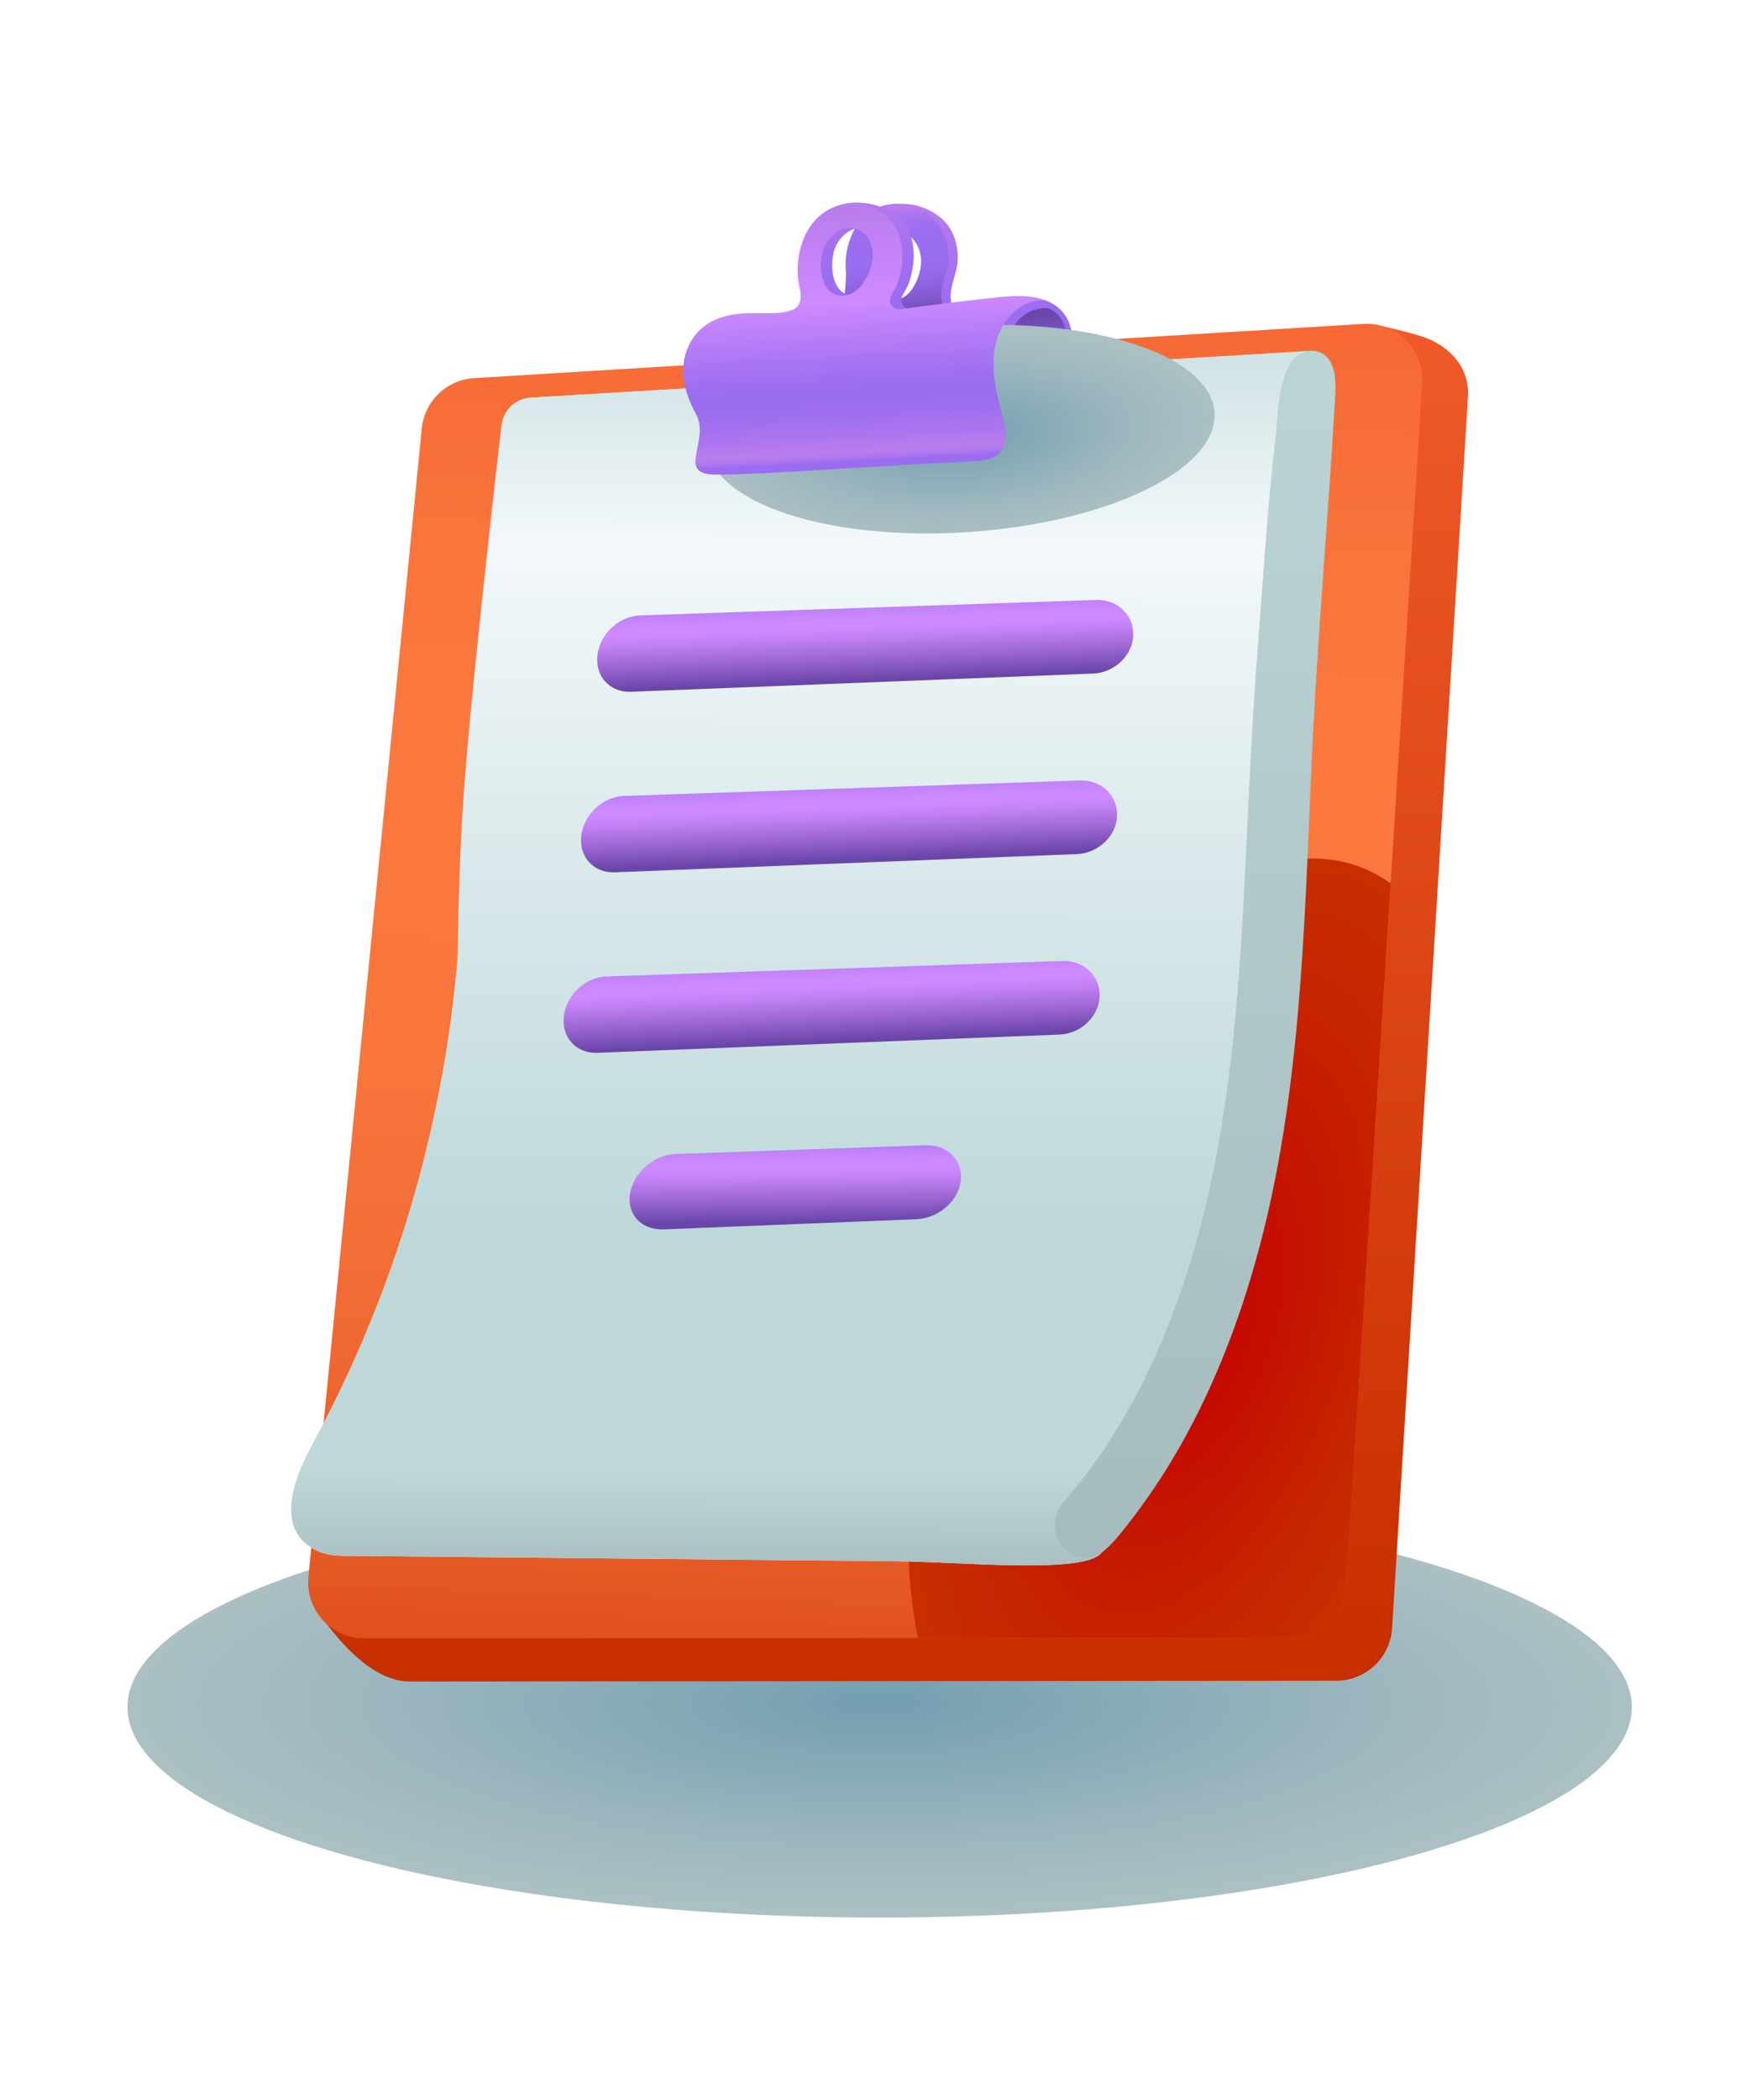 <?xml version="1.0" encoding="utf-8"?>
<!-- Generator: Adobe Illustrator 27.0.0, SVG Export Plug-In . SVG Version: 6.00 Build 0)  -->
<svg version="1.1" id="Capa_1" xmlns="http://www.w3.org/2000/svg" xmlns:xlink="http://www.w3.org/1999/xlink" x="0px" y="0px"
	 viewBox="0 0 287 344" style="enable-background:new 0 0 287 344;" xml:space="preserve">
<style type="text/css">
	.st0{filter:url(#Adobe_OpacityMaskFilter);}
	.st1{filter:url(#Adobe_OpacityMaskFilter_00000039116046364343706350000001863348882792904350_);}
	.st2{mask:url(#SVGID_1_);fill:url(#SVGID_00000121249051422742875830000000526387090771672981_);}
	.st3{fill:url(#SVGID_00000160155271034317140100000011965917006881098404_);}
	.st4{fill:url(#SVGID_00000088113617702936682420000007165649927270848185_);}
	.st5{fill:url(#SVGID_00000070076664115124295550000016574930521968916401_);}
	.st6{fill:url(#SVGID_00000119086154151960583780000003344857130944800687_);}
	.st7{filter:url(#Adobe_OpacityMaskFilter_00000173863825269120200660000009476969992609186968_);}
	.st8{filter:url(#Adobe_OpacityMaskFilter_00000183217875780111651250000013179216874436317846_);}
	
		.st9{clip-path:url(#SVGID_00000171685575899412939260000002640126830277417613_);mask:url(#SVGID_00000122708550496594353930000010347904117316179872_);fill:url(#SVGID_00000165221357871062562770000003993331839756096443_);}
	
		.st10{clip-path:url(#SVGID_00000171685575899412939260000002640126830277417613_);fill:url(#SVGID_00000134213759763353387210000015973524350985344160_);}
	.st11{fill:url(#SVGID_00000017501716704241386880000000154152849743802009_);}
	.st12{filter:url(#Adobe_OpacityMaskFilter_00000176024388302828820400000005230985079226530985_);}
	.st13{filter:url(#Adobe_OpacityMaskFilter_00000158740686087906527900000015282313124604520335_);}
	
		.st14{mask:url(#SVGID_00000141435944382212576900000006562013270226479805_);fill:url(#SVGID_00000067941589849991603490000012489787553477782183_);}
	.st15{fill:url(#SVGID_00000179616862415973790130000008054551581905710238_);}
	.st16{fill:url(#SVGID_00000109712190643457376220000002724376405250507440_);}
	.st17{fill:url(#SVGID_00000039835250345494474970000013575098364574647974_);}
	.st18{fill:url(#SVGID_00000005241251511006211320000001755758643452080567_);}
	.st19{fill:url(#SVGID_00000021801826807094758020000010323094318606034852_);}
	.st20{fill:url(#SVGID_00000012433518646275532380000000429996502159699878_);}
	.st21{fill:url(#SVGID_00000020388105318845444630000008048783462533234346_);}
	.st22{filter:url(#Adobe_OpacityMaskFilter_00000156570522981197831330000004480470580937569453_);}
	.st23{filter:url(#Adobe_OpacityMaskFilter_00000181779525534018096720000000531919436504136099_);}
	
		.st24{mask:url(#SVGID_00000047759272124483946220000004811660651634871711_);fill:url(#SVGID_00000106127204909775999580000001557383345455564988_);}
	.st25{fill:url(#SVGID_00000092457680783088852360000014531246974988126350_);}
	.st26{fill:url(#SVGID_00000163763875567346362270000017350290799203609021_);}
</style>
<g>
	<defs>
		<filter id="Adobe_OpacityMaskFilter" filterUnits="userSpaceOnUse" x="20.89" y="245.21" width="246.58" height="68.95">
			<feColorMatrix  type="matrix" values="1 0 0 0 0  0 1 0 0 0  0 0 1 0 0  0 0 0 1 0"/>
		</filter>
	</defs>
	<mask maskUnits="userSpaceOnUse" x="20.89" y="245.21" width="246.58" height="68.95" id="SVGID_1_">
		<g class="st0">
			<defs>
				
					<filter id="Adobe_OpacityMaskFilter_00000004526033350499759050000001385275106744466336_" filterUnits="userSpaceOnUse" x="20.89" y="245.21" width="246.58" height="68.95">
					<feFlood  style="flood-color:white;flood-opacity:1" result="back"/>
					<feBlend  in="SourceGraphic" in2="back" mode="normal"/>
				</filter>
			</defs>
			<mask maskUnits="userSpaceOnUse" x="20.89" y="245.21" width="246.58" height="68.95" id="SVGID_1_">
				<g style="filter:url(#Adobe_OpacityMaskFilter_00000004526033350499759050000001385275106744466336_);">
				</g>
			</mask>
			
				<radialGradient id="SVGID_00000016780888398512324900000015388469938053031309_" cx="-1937.398" cy="-1110.831" r="32.154" gradientTransform="matrix(0 -1.072 -3.834 0 -4115.189 -1797.783)" gradientUnits="userSpaceOnUse">
				<stop  offset="0" style="stop-color:#666666"/>
				<stop  offset="7.975399e-03" style="stop-color:#656565"/>
				<stop  offset="0.469" style="stop-color:#2F2F2F"/>
				<stop  offset="0.813" style="stop-color:#0D0D0D"/>
				<stop  offset="1" style="stop-color:#000000"/>
			</radialGradient>
			
				<ellipse style="mask:url(#SVGID_1_);fill:url(#SVGID_00000016780888398512324900000015388469938053031309_);" cx="144.18" cy="279.69" rx="123.29" ry="34.48"/>
		</g>
	</mask>
	
		<radialGradient id="SVGID_00000127741334124185012730000014087554942758575778_" cx="-1937.398" cy="-1110.831" r="32.154" gradientTransform="matrix(0 -1.072 -3.834 0 -4115.189 -1797.783)" gradientUnits="userSpaceOnUse">
		<stop  offset="0" style="stop-color:#729EB1"/>
		<stop  offset="0.153" style="stop-color:#7DA4B4"/>
		<stop  offset="0.701" style="stop-color:#9EB8BF"/>
		<stop  offset="1" style="stop-color:#ABC0C3"/>
	</radialGradient>
	
		<ellipse style="fill:url(#SVGID_00000127741334124185012730000014087554942758575778_);" cx="144.18" cy="279.69" rx="123.29" ry="34.48"/>
	<g>
		
			<linearGradient id="SVGID_00000143598593942897126880000011154007235262809518_" gradientUnits="userSpaceOnUse" x1="149.339" y1="33.065" x2="149.4" y2="68.51">
			<stop  offset="0" style="stop-color:#BA7CED"/>
			<stop  offset="0.498" style="stop-color:#9A6CF0"/>
			<stop  offset="0.576" style="stop-color:#976AEC"/>
			<stop  offset="0.661" style="stop-color:#8E64DF"/>
			<stop  offset="0.748" style="stop-color:#8059C9"/>
			<stop  offset="0.837" style="stop-color:#6C4AAB"/>
			<stop  offset="0.926" style="stop-color:#523885"/>
			<stop  offset="0.982" style="stop-color:#402A69"/>
		</linearGradient>
		<path style="fill:url(#SVGID_00000143598593942897126880000011154007235262809518_);" d="M123.23,56.55
			c-0.64,1.91,0.53,3.85,0.79,5.76c0.42,3.04-0.07,6.16-0.51,9.16c-0.29,1.97-0.47,4.28,0.99,5.64c1.22,1.14,3.1,1.11,4.78,1.01
			c11.05-0.67,22.09-1.33,33.14-2c2.19-0.13,4.37-0.37,6.56-0.58c1.24-0.12,4.09,0.47,5-0.63c0.4-0.49,0.46-1.17,0.34-1.79
			c-0.62-3.17-1.86-6.21-0.37-9.98c1.42-3.6,2.46-7.45,1.23-10.38c-1.02-2.42-3.38-3.86-6.15-3.98c-2.37-0.1-5.12,0.84-7.79,1.33
			c-4.64,0.85-5.29-0.01-5.38-0.78c-0.31-2.53,1.14-4.58,1.13-7.17c-0.01-2.52-0.94-5-2.92-6.58c-2.62-2.09-5.35-2.27-7.04-2.18
			c-3.61,0.18-6.86,7.92-6.55,11.4c0.09,0.97-0.18,5.44-0.75,6.52c-0.56,1.06-1.81,0.79-2.79,0.77c-3.17-0.05-6.43,0.46-9.49,1.32
			C125.8,53.86,123.84,54.74,123.23,56.55z M147.12,39.05c2.88-1.88,5.44,0.74,5.69,3.67c0.25,2.92-2.2,8.48-5.86,6.24
			c-0.71-0.43-1.21-1.17-1.51-1.96C144.49,44.52,144.68,40.65,147.12,39.05z"/>
		
			<linearGradient id="SVGID_00000039117341415753822010000014095262240385642942_" gradientUnits="userSpaceOnUse" x1="145.453" y1="34.098" x2="149.229" y2="76.668">
			<stop  offset="0" style="stop-color:#BA7CED"/>
			<stop  offset="0.016" style="stop-color:#B178EE"/>
			<stop  offset="0.054" style="stop-color:#A471EF"/>
			<stop  offset="0.102" style="stop-color:#9C6DF0"/>
			<stop  offset="0.195" style="stop-color:#9A6CF0"/>
			<stop  offset="0.249" style="stop-color:#976AEC"/>
			<stop  offset="0.306" style="stop-color:#8E63DF"/>
			<stop  offset="0.366" style="stop-color:#7F57C9"/>
			<stop  offset="0.427" style="stop-color:#6B46AB"/>
			<stop  offset="0.431" style="stop-color:#6945A9"/>
			<stop  offset="0.468" style="stop-color:#6C47AD"/>
			<stop  offset="0.508" style="stop-color:#754FBB"/>
			<stop  offset="0.551" style="stop-color:#845BD1"/>
			<stop  offset="0.594" style="stop-color:#9A6CEF"/>
			<stop  offset="0.595" style="stop-color:#9A6CF0"/>
		</linearGradient>
		<path style="fill:url(#SVGID_00000039117341415753822010000014095262240385642942_);" d="M121.38,56.14
			c-0.64,1.91,0.53,3.85,0.79,5.76c0.42,3.04-0.07,6.16-0.51,9.16c-0.29,1.97-0.47,4.28,0.99,5.64c1.22,1.14,3.1,1.11,4.78,1.01
			c11.05-0.67,22.09-1.33,33.14-2c2.19-0.13,4.37-0.37,6.56-0.58c1.37-0.13,2.91,0.33,4.25,0.06c3.22-0.65,1.57-5.77,1.39-7.72
			c-0.15-1.63,0.16-3.26,0.58-4.83c0.41-1.54,0.89-3.09,1.25-4.66c0.23-1.02,0.38-2.41,0.1-3.8c-0.38-1.87-1.47-3.1-2.87-3.65
			c-4.99-1.94-15.74,0.17-16.35-0.02c-1.67-0.52-1.27-2.62-0.96-3.91c0.39-1.62,1.08-3.21,0.96-4.91c-0.18-2.5-1.28-4.95-3.26-6.54
			c-2.62-2.09-6.62-2.39-9.47-0.56c-3.04,1.96-4.43,6.3-4.11,9.77c0.09,0.97-0.18,5.44-0.75,6.52c-0.56,1.06-1.81,0.79-2.79,0.77
			c-3.17-0.05-6.43,0.46-9.49,1.32C123.95,53.45,121.99,54.33,121.38,56.14z M145.27,38.64c2.88-1.88,5.44,0.74,5.69,3.67
			c0.25,2.92-2.2,8.48-5.86,6.24c-0.71-0.43-1.21-1.17-1.51-1.96C142.64,44.11,142.83,40.24,145.27,38.64z"/>
		
			<linearGradient id="SVGID_00000035490955927840718600000016401913830875317162_" gradientUnits="userSpaceOnUse" x1="146.129" y1="53.179" x2="146.683" y2="271.763">
			<stop  offset="0" style="stop-color:#F0592A"/>
			<stop  offset="1" style="stop-color:#C72F00"/>
		</linearGradient>
		<path style="fill:url(#SVGID_00000035490955927840718600000016401913830875317162_);" d="M219.02,275.37L67.2,275.49
			c-6.53,0-11.98-7.33-13.66-9.43c-1.43-1.8-1.5-4.64-1.25-7.13L76.64,77.28c0.44-4.48,4.08-7.98,8.57-8.26l140.38-15.8
			c0,0,4.08,0.84,7.53,1.93c3.46,1.09,7.84,4.35,7.49,9.86l-12.44,201.77C227.87,271.6,223.86,275.36,219.02,275.37z"/>
		<g>
			<defs>
				<path id="SVGID_00000014593693142993914640000008926944841838699141_" d="M211.51,268.3l-151.82,0.13
					c-5.43,0-9.67-4.68-9.14-10.08L69.13,70.21c0.44-4.48,4.08-7.98,8.57-8.26l145.69-8.88c5.51-0.34,10.07,4.23,9.72,9.74
					L220.66,259.7C220.36,264.53,216.35,268.29,211.51,268.3z"/>
			</defs>
			
				<linearGradient id="SVGID_00000136385193834628727790000006412215313235566246_" gradientUnits="userSpaceOnUse" x1="146.708" y1="19.163" x2="136.393" y2="317.598">
				<stop  offset="0" style="stop-color:#F0592A"/>
				<stop  offset="0.112" style="stop-color:#F66935"/>
				<stop  offset="0.247" style="stop-color:#FA753C"/>
				<stop  offset="0.382" style="stop-color:#FB793F"/>
				<stop  offset="0.536" style="stop-color:#F8753C"/>
				<stop  offset="0.675" style="stop-color:#F16A33"/>
				<stop  offset="0.808" style="stop-color:#E45823"/>
				<stop  offset="0.938" style="stop-color:#D23E0D"/>
				<stop  offset="1" style="stop-color:#C72F00"/>
			</linearGradient>
			
				<use xlink:href="#SVGID_00000014593693142993914640000008926944841838699141_"  style="overflow:visible;fill:url(#SVGID_00000136385193834628727790000006412215313235566246_);"/>
			<clipPath id="SVGID_00000091715699481059268900000009567800517072063644_">
				<use xlink:href="#SVGID_00000014593693142993914640000008926944841838699141_"  style="overflow:visible;"/>
			</clipPath>
			<defs>
				
					<filter id="Adobe_OpacityMaskFilter_00000023280249686158752400000001722864978846514850_" filterUnits="userSpaceOnUse" x="148.84" y="140.66" width="94.12" height="156.43">
					<feColorMatrix  type="matrix" values="1 0 0 0 0  0 1 0 0 0  0 0 1 0 0  0 0 0 1 0"/>
				</filter>
			</defs>
			
				<mask maskUnits="userSpaceOnUse" x="148.84" y="140.66" width="94.12" height="156.43" id="SVGID_00000108289817478616947470000013278031673306094729_">
				<g style="filter:url(#Adobe_OpacityMaskFilter_00000023280249686158752400000001722864978846514850_);">
					<defs>
						
							<filter id="Adobe_OpacityMaskFilter_00000183936094681609443810000012830135852455797164_" filterUnits="userSpaceOnUse" x="148.84" y="140.66" width="94.12" height="156.43">
							<feFlood  style="flood-color:white;flood-opacity:1" result="back"/>
							<feBlend  in="SourceGraphic" in2="back" mode="normal"/>
						</filter>
					</defs>
					
						<mask maskUnits="userSpaceOnUse" x="148.84" y="140.66" width="94.12" height="156.43" id="SVGID_00000108289817478616947470000013278031673306094729_">
						<g style="filter:url(#Adobe_OpacityMaskFilter_00000183936094681609443810000012830135852455797164_);">
						</g>
					</mask>
					
						<radialGradient id="SVGID_00000178206934637972075130000017562263305859177638_" cx="-2357.089" cy="-1096.193" r="32.154" gradientTransform="matrix(0.822 -2.396 -1.211 -0.415 805.817 -5884.902)" gradientUnits="userSpaceOnUse">
						<stop  offset="0" style="stop-color:#666666"/>
						<stop  offset="7.975399e-03" style="stop-color:#656565"/>
						<stop  offset="0.469" style="stop-color:#2F2F2F"/>
						<stop  offset="0.813" style="stop-color:#0D0D0D"/>
						<stop  offset="1" style="stop-color:#000000"/>
					</radialGradient>
					
						<path style="clip-path:url(#SVGID_00000091715699481059268900000009567800517072063644_);mask:url(#SVGID_00000108289817478616947470000013278031673306094729_);fill:url(#SVGID_00000178206934637972075130000017562263305859177638_);" d="
						M222.33,141.82c-21.5-7.37-50.77,21.14-65.36,63.7c-14.59,42.55-8.99,83.03,12.51,90.41s50.77-21.14,65.36-63.7
						C249.44,189.67,243.83,149.2,222.33,141.82z"/>
				</g>
			</mask>
			
				<radialGradient id="SVGID_00000136395991485921207520000003706840728720207017_" cx="-2357.089" cy="-1096.193" r="32.154" gradientTransform="matrix(0.822 -2.396 -1.211 -0.415 805.817 -5884.902)" gradientUnits="userSpaceOnUse">
				<stop  offset="3.000000e-08" style="stop-color:#C40000"/>
				<stop  offset="9.966998e-03" style="stop-color:#C40100"/>
				<stop  offset="0.651" style="stop-color:#C62200"/>
				<stop  offset="1" style="stop-color:#C72F00"/>
			</radialGradient>
			
				<path style="clip-path:url(#SVGID_00000091715699481059268900000009567800517072063644_);fill:url(#SVGID_00000136395991485921207520000003706840728720207017_);" d="
				M222.33,141.82c-21.5-7.37-50.77,21.14-65.36,63.7c-14.59,42.55-8.99,83.03,12.51,90.41s50.77-21.14,65.36-63.7
				C249.44,189.67,243.83,149.2,222.33,141.82z"/>
		</g>
		<g>
			
				<radialGradient id="SVGID_00000010282555876161207020000009545568693267453825_" cx="-241.337" cy="85.894" r="488.997" gradientUnits="userSpaceOnUse">
				<stop  offset="0.626" style="stop-color:#BED8D9"/>
				<stop  offset="0.628" style="stop-color:#C1DADB"/>
				<stop  offset="0.65" style="stop-color:#D7E7E9"/>
				<stop  offset="0.673" style="stop-color:#E7F1F3"/>
				<stop  offset="0.699" style="stop-color:#F0F6F9"/>
				<stop  offset="0.736" style="stop-color:#F3F8FB"/>
				<stop  offset="0.818" style="stop-color:#F3F8FB"/>
				<stop  offset="0.825" style="stop-color:#F3F8FB"/>
				<stop  offset="0.849" style="stop-color:#EAF3F5"/>
				<stop  offset="0.889" style="stop-color:#D2E4E6"/>
				<stop  offset="0.915" style="stop-color:#BED8D9"/>
				<stop  offset="0.946" style="stop-color:#B9D2D3"/>
				<stop  offset="0.988" style="stop-color:#ABC1C4"/>
				<stop  offset="1" style="stop-color:#A6BBBE"/>
			</radialGradient>
			<path style="fill:url(#SVGID_00000010282555876161207020000009545568693267453825_);" d="M86.95,65.15
				c-2.46,0.15-4.46,2.04-4.75,4.49c-1.62,13.89-6.64,57.82-6.52,68.8c0.37,34.12-8.15,68.29-24.49,98.24
				c-3.08,5.65-6.09,13.73,0.36,17.17c1.31,0.7,2.79,1.02,4.28,1.04c30.46,0.3,60.93,0.6,91.39,0.91
				c10.31,0.1,29.67,2.05,33.11-1.17c7.4-6.95,11.51-17.1,15.55-26.07c8.22-18.23,10.45-38.56,11.22-58.54
				c0.57-14.8,1.15-29.6,2.46-44.36c1.34-15.01,3.06-29.99,4.17-45.03c0.46-6.18,0.81-12.36,1-18.55c0.03-0.96,0.27-4.61,0.27-4.61
				L86.95,65.15z"/>
			<defs>
				
					<filter id="Adobe_OpacityMaskFilter_00000053531385124789266400000011812863086480875676_" filterUnits="userSpaceOnUse" x="47.73" y="57.47" width="167.26" height="199.01">
					<feColorMatrix  type="matrix" values="1 0 0 0 0  0 1 0 0 0  0 0 1 0 0  0 0 0 1 0"/>
				</filter>
			</defs>
			
				<mask maskUnits="userSpaceOnUse" x="47.73" y="57.47" width="167.26" height="199.01" id="SVGID_00000107566846218745751740000010249058791934147201_">
				<g style="filter:url(#Adobe_OpacityMaskFilter_00000053531385124789266400000011812863086480875676_);">
					<defs>
						
							<filter id="Adobe_OpacityMaskFilter_00000120548600859165681750000001336439347502475170_" filterUnits="userSpaceOnUse" x="47.73" y="57.47" width="167.26" height="199.01">
							<feFlood  style="flood-color:white;flood-opacity:1" result="back"/>
							<feBlend  in="SourceGraphic" in2="back" mode="normal"/>
						</filter>
					</defs>
					
						<mask maskUnits="userSpaceOnUse" x="47.73" y="57.47" width="167.26" height="199.01" id="SVGID_00000107566846218745751740000010249058791934147201_">
						<g style="filter:url(#Adobe_OpacityMaskFilter_00000120548600859165681750000001336439347502475170_);">
						</g>
					</mask>
					
						<linearGradient id="SVGID_00000123408695528581916240000008496992809587566982_" gradientUnits="userSpaceOnUse" x1="131.568" y1="42.045" x2="131.152" y2="262.287">
						<stop  offset="0" style="stop-color:#FFFFFF"/>
						<stop  offset="0.214" style="stop-color:#000000"/>
						<stop  offset="0.722" style="stop-color:#808080"/>
						<stop  offset="0.903" style="stop-color:#000000"/>
						<stop  offset="0.921" style="stop-color:#323232"/>
						<stop  offset="0.962" style="stop-color:#B0B0B0"/>
						<stop  offset="0.988" style="stop-color:#FFFFFF"/>
					</linearGradient>
					
						<path style="mask:url(#SVGID_00000107566846218745751740000010249058791934147201_);fill:url(#SVGID_00000123408695528581916240000008496992809587566982_);" d="
						M214.99,57.47C207.23,58,109.19,63.83,87.1,65.14c-2.53,0.15-4.56,2.13-4.77,4.65c-0.86,10.21-4.24,35.39-6.02,56.51
						c-1.3,15.5-1.19,29.23-1.35,31.15c-2.36,27.67-10.48,54.84-23.78,79.22c-3.08,5.65-6.09,13.73,0.36,17.17
						c1.31,0.7,2.79,1.02,4.28,1.04c30.46,0.3,60.93,0.6,91.39,0.91c10.31,0.1,29.67,2.05,33.11-1.17
						c7.4-6.95,11.51-17.1,15.55-26.07c8.22-18.23,10.45-38.56,11.22-58.54c0.98-25.5,3.12-50.79,5.37-76.21
						C213.52,81.89,214.99,57.47,214.99,57.47z"/>
				</g>
			</mask>
			
				<linearGradient id="SVGID_00000031906840806634938440000017748141564561630380_" gradientUnits="userSpaceOnUse" x1="131.568" y1="42.045" x2="131.152" y2="262.287">
				<stop  offset="0" style="stop-color:#BED8D9"/>
				<stop  offset="0.214" style="stop-color:#F3F8FB"/>
				<stop  offset="0.722" style="stop-color:#BED8D9"/>
				<stop  offset="0.903" style="stop-color:#BED8D9"/>
				<stop  offset="0.988" style="stop-color:#A6BBBE"/>
			</linearGradient>
			<path style="fill:url(#SVGID_00000031906840806634938440000017748141564561630380_);" d="M214.99,57.47
				C207.23,58,109.19,63.83,87.1,65.14c-2.53,0.15-4.56,2.13-4.77,4.65c-0.86,10.21-4.24,35.39-6.02,56.51
				c-1.3,15.5-1.19,29.23-1.35,31.15c-2.36,27.67-10.48,54.84-23.78,79.22c-3.08,5.65-6.09,13.73,0.36,17.17
				c1.31,0.7,2.79,1.02,4.28,1.04c30.46,0.3,60.93,0.6,91.39,0.91c10.31,0.1,29.67,2.05,33.11-1.17c7.4-6.95,11.51-17.1,15.55-26.07
				c8.22-18.23,10.45-38.56,11.22-58.54c0.98-25.5,3.12-50.79,5.37-76.21C213.52,81.89,214.99,57.47,214.99,57.47z"/>
			
				<linearGradient id="SVGID_00000060030807546652515120000014278717250156626367_" gradientUnits="userSpaceOnUse" x1="201.53" y1="25.519" x2="191.544" y2="258.528">
				<stop  offset="0" style="stop-color:#BED8D9"/>
				<stop  offset="1" style="stop-color:#A6BBBE"/>
			</linearGradient>
			<path style="fill:url(#SVGID_00000060030807546652515120000014278717250156626367_);" d="M218.36,59.94
				c0.57,1.48,0.58,3.32,0.5,4.7c-1.19,20.9-3.09,41.6-3.98,62.5c-1.11,25.83-1.82,52.47-8.55,77.56
				c-3.27,12.19-7.93,24.12-14.48,34.92c-2.26,3.72-4.75,7.31-7.47,10.72c-2.03,2.54-4.75,6.18-8.44,4.46
				c-3.21-1.49-3.98-6-1.69-8.62c3.34-3.82,6.41-8.03,9.18-12.63c5.99-9.92,10.24-20.97,13.21-32.13
				c3.83-14.39,5.59-29.41,6.6-44.19c1.12-16.32,1.5-32.66,2.76-48.97c0.93-12.06,1.67-24.48,3.06-36.61
				c0.44-3.79,0.39-9.27,2.73-12.47c1.17-1.6,3.42-2.29,5.15-1.13C217.6,58.49,218.06,59.16,218.36,59.94z"/>
			
				<linearGradient id="SVGID_00000047062421344593887690000016973624202511106230_" gradientUnits="userSpaceOnUse" x1="292.195" y1="91.784" x2="291.594" y2="110.59" gradientTransform="matrix(0.997 -0.073 0.073 0.997 -162.145 86.168)">
				<stop  offset="0" style="stop-color:#9A6CF0"/>
				<stop  offset="0.055" style="stop-color:#AE78F6"/>
				<stop  offset="0.123" style="stop-color:#C182FB"/>
				<stop  offset="0.195" style="stop-color:#CB88FE"/>
				<stop  offset="0.276" style="stop-color:#CF8AFF"/>
				<stop  offset="0.374" style="stop-color:#C080F2"/>
				<stop  offset="0.566" style="stop-color:#9864D0"/>
				<stop  offset="0.759" style="stop-color:#6945A8"/>
				<stop  offset="0.815" style="stop-color:#6C47AC"/>
				<stop  offset="0.873" style="stop-color:#744EB8"/>
				<stop  offset="0.931" style="stop-color:#8259CD"/>
				<stop  offset="0.989" style="stop-color:#9669EA"/>
				<stop  offset="1" style="stop-color:#9A6CF0"/>
			</linearGradient>
			<path style="fill:url(#SVGID_00000047062421344593887690000016973624202511106230_);" d="M174.24,157.44c-0.04,0-0.08,0-0.12,0
				c-24.94,0.85-49.87,1.69-74.8,2.54c-3.45,0.15-6.53,3.09-6.91,6.56c-0.38,3.41,2.01,6.04,5.42,5.95c0.02,0,0.03,0,0.05,0
				c0.04,0,75.84-2.99,75.84-2.99c3.5-0.18,6.43-3.01,6.52-6.33C180.32,159.89,177.63,157.36,174.24,157.44z"/>
			
				<linearGradient id="SVGID_00000088106838570198775700000006452901085115414160_" gradientUnits="userSpaceOnUse" x1="297.217" y1="62.88" x2="296.59" y2="81.022" gradientTransform="matrix(0.997 -0.073 0.073 0.997 -162.145 86.168)">
				<stop  offset="0" style="stop-color:#9A6CF0"/>
				<stop  offset="0.055" style="stop-color:#AE78F6"/>
				<stop  offset="0.123" style="stop-color:#C182FB"/>
				<stop  offset="0.195" style="stop-color:#CB88FE"/>
				<stop  offset="0.276" style="stop-color:#CF8AFF"/>
				<stop  offset="0.374" style="stop-color:#C080F2"/>
				<stop  offset="0.566" style="stop-color:#9864D0"/>
				<stop  offset="0.759" style="stop-color:#6945A8"/>
				<stop  offset="0.815" style="stop-color:#6C47AC"/>
				<stop  offset="0.873" style="stop-color:#744EB8"/>
				<stop  offset="0.931" style="stop-color:#8259CD"/>
				<stop  offset="0.989" style="stop-color:#9669EA"/>
				<stop  offset="1" style="stop-color:#9A6CF0"/>
			</linearGradient>
			<path style="fill:url(#SVGID_00000088106838570198775700000006452901085115414160_);" d="M177.1,127.87c-0.04,0-0.08,0-0.12,0
				c-24.94,0.85-49.87,1.69-74.8,2.54c-3.45,0.15-6.53,3.09-6.91,6.56c-0.38,3.41,2.01,6.04,5.42,5.95c0.02,0,0.03,0,0.05,0
				c0.04,0,75.84-2.99,75.84-2.99c3.5-0.18,6.43-3.01,6.52-6.33C183.19,130.31,180.49,127.78,177.1,127.87z"/>
			
				<linearGradient id="SVGID_00000072994123419799481690000017254605081122050948_" gradientUnits="userSpaceOnUse" x1="302.012" y1="33.576" x2="301.377" y2="51.948" gradientTransform="matrix(0.997 -0.073 0.073 0.997 -162.145 86.168)">
				<stop  offset="0" style="stop-color:#9A6CF0"/>
				<stop  offset="0.055" style="stop-color:#AE78F6"/>
				<stop  offset="0.123" style="stop-color:#C182FB"/>
				<stop  offset="0.195" style="stop-color:#CB88FE"/>
				<stop  offset="0.276" style="stop-color:#CF8AFF"/>
				<stop  offset="0.374" style="stop-color:#C080F2"/>
				<stop  offset="0.566" style="stop-color:#9864D0"/>
				<stop  offset="0.759" style="stop-color:#6945A8"/>
				<stop  offset="0.815" style="stop-color:#6C47AC"/>
				<stop  offset="0.873" style="stop-color:#744EB8"/>
				<stop  offset="0.931" style="stop-color:#8259CD"/>
				<stop  offset="0.989" style="stop-color:#9669EA"/>
				<stop  offset="1" style="stop-color:#9A6CF0"/>
			</linearGradient>
			<path style="fill:url(#SVGID_00000072994123419799481690000017254605081122050948_);" d="M179.75,98.29c-0.04,0-0.08,0-0.12,0
				c-24.94,0.85-49.87,1.69-74.8,2.54c-3.45,0.15-6.53,3.09-6.91,6.56c-0.38,3.41,2.01,6.04,5.42,5.95c0.02,0,0.03,0,0.05,0
				c0.04,0,75.84-2.99,75.84-2.99c3.5-0.18,6.43-3.01,6.52-6.33C185.83,100.74,183.14,98.21,179.75,98.29z"/>
			
				<linearGradient id="SVGID_00000129889258697085668280000016657991843603538101_" gradientUnits="userSpaceOnUse" x1="223.851" y1="130.923" x2="223.097" y2="149.021" gradientTransform="matrix(0.999 -0.054 0.054 0.999 -100.329 67.77)">
				<stop  offset="0" style="stop-color:#9A6CF0"/>
				<stop  offset="0.055" style="stop-color:#AE78F6"/>
				<stop  offset="0.123" style="stop-color:#C182FB"/>
				<stop  offset="0.195" style="stop-color:#CB88FE"/>
				<stop  offset="0.276" style="stop-color:#CF8AFF"/>
				<stop  offset="0.374" style="stop-color:#C080F2"/>
				<stop  offset="0.566" style="stop-color:#9864D0"/>
				<stop  offset="0.759" style="stop-color:#6945A8"/>
				<stop  offset="0.815" style="stop-color:#6C47AC"/>
				<stop  offset="0.873" style="stop-color:#744EB8"/>
				<stop  offset="0.931" style="stop-color:#8259CD"/>
				<stop  offset="0.989" style="stop-color:#9669EA"/>
				<stop  offset="1" style="stop-color:#9A6CF0"/>
			</linearGradient>
			<path style="fill:url(#SVGID_00000129889258697085668280000016657991843603538101_);" d="M108.59,201.43
				c-3.53,0.02-5.89-2.53-5.32-5.91c0.58-3.43,3.89-6.32,7.44-6.45c13.67-0.48,27.33-0.96,41-1.43c3.55-0.15,6.15,2.46,5.77,5.79
				c-0.38,3.33-3.65,6.16-7.25,6.32C150.23,199.75,108.64,201.43,108.59,201.43z"/>
		</g>
		
			<linearGradient id="SVGID_00000124841049669694402900000002046546883602229430_" gradientUnits="userSpaceOnUse" x1="147.13" y1="30.913" x2="140.416" y2="70.71">
			<stop  offset="0" style="stop-color:#BA7CED"/>
			<stop  offset="0.143" style="stop-color:#AB74EE"/>
			<stop  offset="0.323" style="stop-color:#9E6EF0"/>
			<stop  offset="0.498" style="stop-color:#9A6CF0"/>
			<stop  offset="0.954" style="stop-color:#9A6CF0"/>
			<stop  offset="1" style="stop-color:#9A6CF0"/>
		</linearGradient>
		<path style="fill:url(#SVGID_00000124841049669694402900000002046546883602229430_);" d="M162.76,48.96c-4,0.3-8,0.99-11.96,1.48
			c-0.98,0.12-2.19,0.52-2.86-0.47c-0.68-1.01,0.39-2.16,0.8-3.05c0.5-1.11,0.78-2.39,0.93-3.6c0.3-2.43-0.07-5.01-1.6-6.98
			c-2.08-2.67-7.29-3.84-10.45-2.73c-4.81,1.7-5.36,7.16-4.97,11.89c0.12,1.41,0.78,2.73,0.24,4.15c-0.67,1.74-4.31,1.72-5.84,1.75
			c-2.31,0.04-4.67-0.23-6.9,0.49c-2.61,0.85-4.8,2.95-5.75,5.53c-1.29,3.51-0.19,7.18,1.49,10.29c0.12,0.22,0.22,0.44,0.3,0.66
			c0.91,2.35-0.13,4.5-0.34,6.95c-0.05,0.63,0.05,0.79,0.5,1.23c1.02,1,3.81,0.63,5.06,0.62c2.19-0.02,4.39-0.02,6.58-0.11
			c11.05-0.5,22.11-1.01,33.16-1.51c1.67-0.08,3.55-0.24,4.64-1.51c1.3-1.51,0.88-3.79,0.39-5.72c-0.98-3.8-1.97-7.76-1.21-11.61
			c1.33-6.76,6.67-6.24,6.81-6.21c0.34,0.08,0.53-0.1,0.53-0.45c0-0.38-0.42-0.63-0.73-0.74C169.9,48.69,165.47,48.76,162.76,48.96z
			 M142.87,46.94c-0.58,0.66-1.33,1.2-2.19,1.38c-4.43,0.92-4.95-5.25-3.69-7.98c1.26-2.73,4.72-4.4,6.94-1.61
			C145.82,41.08,144.66,44.87,142.87,46.94z"/>
		<defs>
			
				<filter id="Adobe_OpacityMaskFilter_00000178192131447069579510000008155871860613886115_" filterUnits="userSpaceOnUse" x="115.95" y="53.22" width="83.13" height="34.19">
				<feColorMatrix  type="matrix" values="1 0 0 0 0  0 1 0 0 0  0 0 1 0 0  0 0 0 1 0"/>
			</filter>
		</defs>
		
			<mask maskUnits="userSpaceOnUse" x="115.95" y="53.22" width="83.13" height="34.19" id="SVGID_00000009562953356294322920000006589802364281068678_">
			<g style="filter:url(#Adobe_OpacityMaskFilter_00000178192131447069579510000008155871860613886115_);">
				<defs>
					
						<filter id="Adobe_OpacityMaskFilter_00000127034229617511017660000008460954756989053624_" filterUnits="userSpaceOnUse" x="115.95" y="53.22" width="83.13" height="34.19">
						<feFlood  style="flood-color:white;flood-opacity:1" result="back"/>
						<feBlend  in="SourceGraphic" in2="back" mode="normal"/>
					</filter>
				</defs>
				
					<mask maskUnits="userSpaceOnUse" x="115.95" y="53.22" width="83.13" height="34.19" id="SVGID_00000009562953356294322920000006589802364281068678_">
					<g style="filter:url(#Adobe_OpacityMaskFilter_00000127034229617511017660000008460954756989053624_);">
					</g>
				</mask>
				
					<radialGradient id="SVGID_00000157267862853581496530000002866053785660313510_" cx="-1624.648" cy="-1105.695" r="10.86" gradientTransform="matrix(-0.102 -1.554 -3.826 0.251 -4238.967 -2175.933)" gradientUnits="userSpaceOnUse">
					<stop  offset="0" style="stop-color:#666666"/>
					<stop  offset="7.975399e-03" style="stop-color:#656565"/>
					<stop  offset="0.469" style="stop-color:#2F2F2F"/>
					<stop  offset="0.813" style="stop-color:#0D0D0D"/>
					<stop  offset="1" style="stop-color:#000000"/>
				</radialGradient>
				
					<path style="mask:url(#SVGID_00000009562953356294322920000006589802364281068678_);fill:url(#SVGID_00000157267862853581496530000002866053785660313510_);" d="
					M156.41,53.44c-22.95,1.51-41.06,10.28-40.44,19.6c0.61,9.32,19.71,15.65,42.66,14.14c22.95-1.51,41.06-10.28,40.44-19.6
					C198.46,58.26,179.36,51.93,156.41,53.44z"/>
			</g>
		</mask>
		
			<radialGradient id="SVGID_00000128481647574868976920000008644030908016392321_" cx="-1624.648" cy="-1105.695" r="10.86" gradientTransform="matrix(-0.102 -1.554 -3.826 0.251 -4238.967 -2175.933)" gradientUnits="userSpaceOnUse">
			<stop  offset="0" style="stop-color:#729EB1"/>
			<stop  offset="0.153" style="stop-color:#7DA4B4"/>
			<stop  offset="0.701" style="stop-color:#9EB8BF"/>
			<stop  offset="1" style="stop-color:#ABC0C3"/>
		</radialGradient>
		<path style="fill:url(#SVGID_00000128481647574868976920000008644030908016392321_);" d="M156.41,53.44
			c-22.95,1.51-41.06,10.28-40.44,19.6c0.61,9.32,19.71,15.65,42.66,14.14c22.95-1.51,41.06-10.28,40.44-19.6
			C198.46,58.26,179.36,51.93,156.41,53.44z"/>
		
			<linearGradient id="SVGID_00000173869131622753071920000009617932306078068632_" gradientUnits="userSpaceOnUse" x1="140.669" y1="34.011" x2="142.891" y2="76.15">
			<stop  offset="0" style="stop-color:#BA7CED"/>
			<stop  offset="0.363" style="stop-color:#CF8AFF"/>
			<stop  offset="0.412" style="stop-color:#C685FC"/>
			<stop  offset="0.604" style="stop-color:#A673F3"/>
			<stop  offset="0.71" style="stop-color:#9A6CF0"/>
			<stop  offset="0.791" style="stop-color:#9E6EF0"/>
			<stop  offset="0.877" style="stop-color:#AB75EE"/>
			<stop  offset="0.942" style="stop-color:#BA7CED"/>
			<stop  offset="0.957" style="stop-color:#B57AED"/>
			<stop  offset="0.973" style="stop-color:#A873EF"/>
			<stop  offset="0.984" style="stop-color:#9A6CF0"/>
		</linearGradient>
		<path style="fill:url(#SVGID_00000173869131622753071920000009617932306078068632_);" d="M160.91,49c-4,0.41-7.98,0.98-11.97,1.47
			c-0.98,0.12-2.19,0.52-2.86-0.47c-0.68-1.01,0.39-2.16,0.8-3.05c0.5-1.11,0.78-2.39,0.93-3.6c0.3-2.43-0.07-5.01-1.6-6.98
			c-2.08-2.67-5.96-3.71-9.13-2.59c-4.81,1.7-6.68,7.02-6.29,11.76c0.12,1.41,0.78,2.73,0.24,4.15c-0.67,1.74-4.26,1.61-5.79,1.64
			c-1.93,0.04-10.08-0.99-12.7,6.13c-1.29,3.51-0.19,7.18,1.49,10.29c1.41,2.61,0.2,4.94-0.03,7.6c-0.21,2.39,2.08,2.43,4.01,2.41
			c8.04-0.06,26.54-1.49,41.29-2.19c1.67-0.08,3.55-0.24,4.64-1.51c1.3-1.51,0.88-3.79,0.39-5.72c-0.98-3.8-1.97-7.76-1.21-11.61
			c0.37-1.88,1.26-3.69,2.56-5.11c1.1-1.2,3.46-2.77,5.91-2.31C168.35,47.93,164.37,48.64,160.91,49z M141.02,46.96
			c-0.58,0.66-1.33,1.2-2.19,1.38c-4.43,0.92-4.95-5.25-3.69-7.98c1.26-2.73,4.72-4.4,6.94-1.61
			C143.97,41.11,142.81,44.9,141.02,46.96z"/>
	</g>
</g>
</svg>
